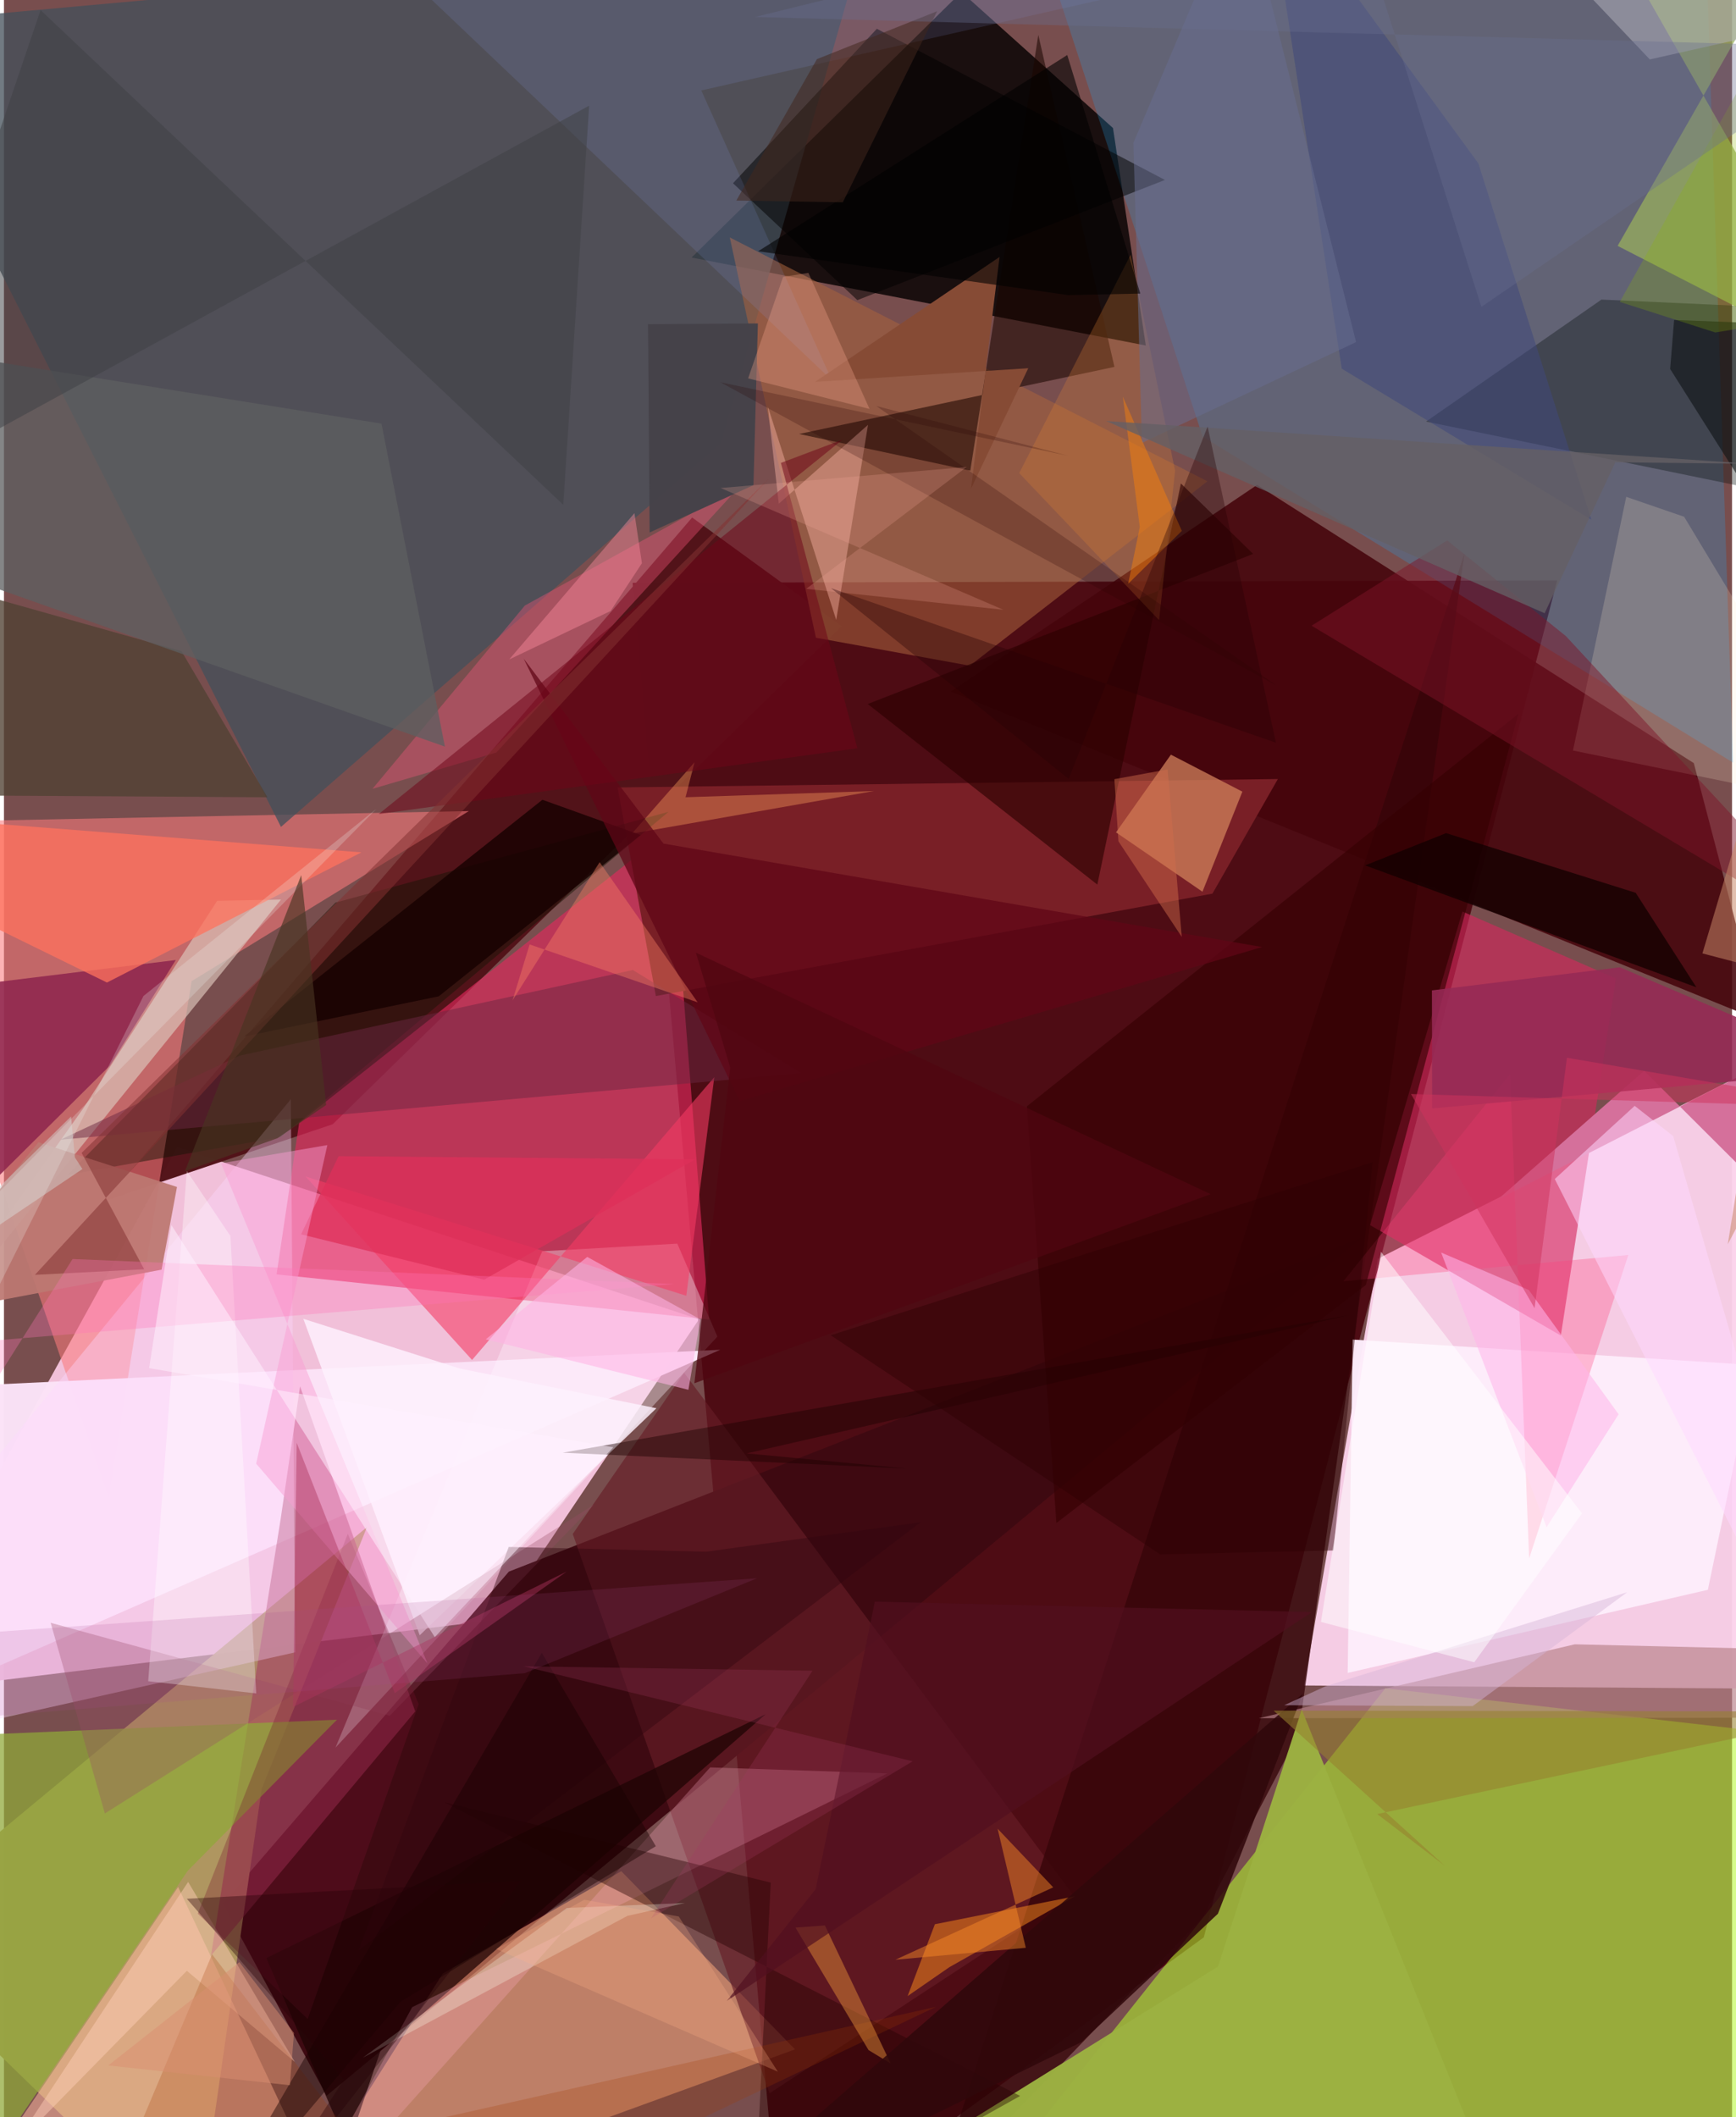 <svg xmlns="http://www.w3.org/2000/svg" width="228" height="278" viewBox="0 0 836 1024"><path fill="#784e4e" d="M0 0h836v1024H0z"/><path fill="#f5c4de" fill-opacity=".969" d="M83.892 554.81L-62 820.076l300.46-36.65 97.79-145.331z"/><path fill="#fad2eb" fill-opacity=".957" d="M898 817.044l-269.017-1.832 35.642-206.378L898 490.922z"/><path fill="#47010a" fill-opacity=".851" d="M375.49 1086l204.972-148.985 170.956-656.3-447.287 1.182z"/><path fill="#b2f82d" fill-opacity=".549" d="M668.288 816.586L454.072 1086 898 1067.254l-10.21-225.46z"/><path fill="#3e0a12" fill-opacity=".988" d="M244.264 760.133L105.833 920.695l50.25 92.93 500.59-414.864z"/><path fill="#060202" fill-opacity=".82" d="M332.659 124.558l130.54-128.41 73.318 65.777 15.868 105.177z"/><path fill="#b19961" fill-opacity=".969" d="M92.859 1086L-62 935.79l237.61-197.179-50.924 126.514z"/><path fill="#511319" fill-opacity=".984" d="M48.68 580.863L332.93 250.3l72.292 52.565-246.16 240.886z"/><path fill="#e3285d" fill-opacity=".624" d="M142.826 543.013l-10.948 73.363 209.247 21.815-18.685-237.214z"/><path fill="#fa7a7d" fill-opacity=".573" d="M90.778 474.544l134.122-82.25-286.9 5.679L50.694 724.075z"/><path fill="#ffad7e" fill-opacity=".522" d="M131.193 1082.727l251.503-91.514-84.05-86.192-86.35 49.499z"/><path fill="#1da8f1" fill-opacity=".243" d="M490.616-62l332.522 28.195 13.368 402.67-256.632-157.697z"/><path fill="#45050c" fill-opacity=".882" d="M606.252 234.519l-148.245 99.957 392.221 159.418-32.73-124.803z"/><path fill="#d5285d" fill-opacity=".616" d="M779.812 473.267l-74.237-32.388-44.684 151.657 92.281 53.436z"/><path fill="#44505a" fill-opacity=".757" d="M134.01 399.953L-62 11.899l478.805-43.372-69.911 245.793z"/><path fill="#fbe2f6" fill-opacity=".98" d="M-62 831.843L-37.143 1086l3.623-414.986 380.06-18.181z"/><path fill="#791f26" d="M616.283 376.794l-31.662 55.43-269.242 49.528-18.526-100.889z"/><path fill="#a53359" fill-opacity=".518" d="M198.969 827.752l-98.834 118.131 33.756-211.376 9.365-63.97z"/><path fill="#ffb8a0" fill-opacity=".541" d="M84.264 912.68L165.961 1086 .135 1040.17l-25.902 34.566z"/><path fill="#a7613c" fill-opacity=".565" d="M467.266 321.978l114.941-89.19-231.071-117.95 41.673 193.611z"/><path fill="#000906" fill-opacity=".337" d="M863.138 149.018L898 247.008l-210.03-43.113 84.857-58.997z"/><path fill="#661d27" fill-opacity=".655" d="M370.369 1012.43l146.756-96.08-188.093-252.404-53.87 77.987z"/><path fill="#fff8ff" fill-opacity=".357" d="M160.385 845.266L345.14 646.473l-19.394-44.969-65.353 3.687z"/><path fill="#360509" fill-opacity=".773" d="M706.54 267.655L450 1062.428l129.864-135.017 46.415-88.675z"/><path fill="#8e254d" fill-opacity=".867" d="M-62 482.19l145.128-17.86-31.865 51.054L-62 627.841z"/><path fill="#fdecfb" fill-opacity=".98" d="M650.052 809.13l2.422-161.225 194.461 12.356-22.64 108.668z"/><path fill="#cf805b" fill-opacity=".753" d="M599.113 382.892l-34.583-17.884-26.547 37.583 41.82 28.705z"/><path fill="#141505" fill-opacity=".463" d="M30.852 568.217L160.334 436.57l161.17-43.919-187.657 157.302z"/><path fill="#dbc4b9" fill-opacity=".675" d="M-62 677.347L134.026 435.08l-30.863.593L38.623 535.7z"/><path fill="#90a838" fill-opacity=".733" d="M88.936 904.792l72.173-73.04L-62 841.138l36.417 232.08z"/><path fill="#b68088" fill-opacity=".663" d="M865.94 830.8L898 798.595l-138.06-3.297-152.85 35.731z"/><path fill="#98af5c" fill-opacity=".737" d="M780.642 118.918L883.994-62l-95.902 48.476L898 179.235z"/><path fill="#d5709b" d="M793.461 517.9l-70.987 62.404 174.738-89.251L898 622.13z"/><path fill="#fdd8ff" fill-opacity=".38" d="M140.91 799.176l-2.126-267.536L-62 776.162l3.08 67.783z"/><path fill="#fa577d" fill-opacity=".365" d="M251.987 292.891l103.589-57.29-117.378 128.37-59.91 17.556z"/><path fill="#ffeccd" fill-opacity=".196" d="M898 391.282l-85.174-141.34-28.011-9.64-25.762 122.704z"/><path fill="#1b0600" fill-opacity=".569" d="M384.65 209.9l82.846 17.708 32.897-210.695 36.82 160.533z"/><path fill="#f53a63" fill-opacity=".584" d="M226.462 657.763l117.19-136.793-13.549 105.744-184.218-57.703z"/><path fill="#1e0304" fill-opacity=".737" d="M126.94 947.045l241.563-117.953L182.185 991.77l-15.804 46.556z"/><path fill="#ffacc4" fill-opacity=".271" d="M197.482 970.8l229.89-113.082-85.734-2.886L134.925 1086z"/><path fill="#ff735d" fill-opacity=".753" d="M-62 393.947v26.455l111.829 54.811 123.111-62.962z"/><path fill="#fe8c1c" fill-opacity=".494" d="M518.136 917.157l-60.759 34.29-20.211 13.982 13.188-34.743z"/><path fill="#9cb242" fill-opacity=".965" d="M725.926 1070.996l-98.092-244.153-40.522 124.29L370.345 1086z"/><path fill="#6b2742" fill-opacity=".494" d="M304.229 469.166L113.951 510.6l-86.596 40.624 358.59-32.175z"/><path fill-opacity=".51" d="M422.286 13.918l-69.592 74.714 60.153 56.53 148.81-58.127z"/><path fill="#ff3e7a" fill-opacity=".306" d="M728.583 519.553l9.26 234.165 47.984-146.73L647.976 619.7z"/><path fill="#514234" fill-opacity=".784" d="M-37.755 384.617l165.234.994-41.602-70.668-134.513-37.896z"/><path fill="#360003" fill-opacity=".627" d="M732.595 345.312l-237.72 189.755 14.26 201.572 149.711-115.147z"/><path fill="#fdf2fe" fill-opacity=".831" d="M201.13 790.923L144.835 637.86l75.708 24.06 95.11 19.202z"/><path fill="#bc7872" fill-opacity=".933" d="M83.71 574.088l-7.45 39.995-130.797 24.782 71.238-86.388z"/><path fill="#2c0000" fill-opacity=".627" d="M528.949 427.859l-111.08-87.362 186.453-72.592-34.954-34.074z"/><path fill="#5e5f60" fill-opacity=".761" d="M-20.497 278.652l233.817 82.46-30.682-156.214L-62 165.66z"/><path fill="#fbb4a5" fill-opacity=".435" d="M369.497 196.483l5.342 47.135 43.163-38.123-15.379 94.346z"/><path fill="#7e1328" fill-opacity=".478" d="M755.61 307.657L898 461.192 632.584 302.646l65.612-41.266z"/><path fill="#230000" fill-opacity=".404" d="M212.681 871.57l158.27 38.986L362.278 1086l129.32-72.263z"/><path fill="#3f497b" fill-opacity=".545" d="M610.311-62L713.283 79.041l54.636 172.296-120.734-73.027z"/><path fill="#da8134" fill-opacity=".275" d="M558.822 299.951l7.733-72.295-21.481-104.515-53.924 105.7z"/><path fill="#f59a59" fill-opacity=".408" d="M420.846 382.598l-91.121 3.002 4.362-16.913-30.32 34.513z"/><path fill="#92a9fe" fill-opacity=".129" d="M400.51 183.926L337.35 43.742 803.633-62H141.812z"/><path fill="#9b4a64" fill-opacity=".314" d="M48.806 877.114l-26.217-92.233 164.058 44.983 98.857-102.15z"/><path fill="#170000" fill-opacity=".808" d="M260.488 386.82l47.524 17.058-97.657 78.005-94.225 19.458z"/><path fill="#ffceb6" fill-opacity=".471" d="M89.107 910.212L3.425 1039.923l85.055-86.718 52.218 44.067z"/><path fill="#130000" fill-opacity=".773" d="M789.391 431.819l-91.714-28.872-39.18 15.606 160.248 58.964z"/><path fill="#600616" fill-opacity=".733" d="M251.431 318.58l67.638 89.437 289.593 50.035-252.663 74.517z"/><path fill="#73112c" fill-opacity=".298" d="M93.761 925.545l72.587-183.7 34.289 82.364-53.715 152.316z"/><path fill="#962a55" fill-opacity=".875" d="M781.74 467.856L898 517.493 690.911 536.12l-.101-57.096z"/><path fill="#864b35" d="M495.522 178.1l-103.145 6.594 89.268-60.422-13.794 112.08z"/><path fill="#404145" fill-opacity=".525" d="M270.59 244.173L283.102 51.11-62 239.936 17.71 4.866z"/><path fill="#a03b02" fill-opacity=".231" d="M208.611 1086l242.265-115.364-398.539 89.532 48.35-114.95z"/><path fill="#6f0518" fill-opacity=".518" d="M412.875 361.92l-231.546 31.801 224.376-181.09-29.839 11.27z"/><path fill="#fff" fill-opacity=".353" d="M69.784 813.146l18.67-246.808 21.097 31.468 12.48 221.235z"/><path fill="#676d90" fill-opacity=".525" d="M654.12 165.463L598.97-54.88 546.4 69.076l4.118 145.122z"/><path fill="#31050f" fill-opacity=".431" d="M443.467 736.247l-103.825 14.271-95.448-2.324-72.675 195.214z"/><path fill="#f98163" fill-opacity=".408" d="M335.594 484.792l-81.284-28-8.28 27.06 42.143-66.845z"/><path fill="#e38f37" fill-opacity=".471" d="M418.269 991.564l10.704 6.49-31.834-66.78-14.213 1.036z"/><path fill="#2f070b" fill-opacity=".871" d="M321.26 1086l200.112-98.4 65.908-61.994 41.075-106.438z"/><path fill="#454249" fill-opacity=".984" d="M362.593 234.65l-50.231 22.889-.773-100.723 53.14-.39z"/><path fill="#95812f" fill-opacity=".569" d="M898 827.838l-233.646 49.55 32.647 25.004-82.78-75.02z"/><path fill="#833131" fill-opacity=".533" d="M14.978 616.604l354.936-385.048L37.571 557.61l30.257 56.284z"/><path fill="#fc8e28" fill-opacity=".455" d="M480.7 884.488l13.637 57.586-63.081 5.78 76.356-35.012z"/><path fill="#afafb9" fill-opacity=".541" d="M803.522-56.177l-74.07 14.636 66.763 70.278 58.381-13.111z"/><path fill="#ff8c9f" fill-opacity=".42" d="M308.623 272.415l-3.615-24.22-60.603 70.775 49.072-23.455z"/><path fill="#1b0000" fill-opacity=".443" d="M436.704 710.274l-166.36-7.664 380.875-66.607-291.914 66.955z"/><path fill="#df3059" fill-opacity=".741" d="M143.734 597.005l18.166-37.803 172.542 1.512L232.35 618.91z"/><path fill="#d2cecb" fill-opacity=".506" d="M32.472 539.99l1.85 19.811 3.63 5.624L-62 632.765z"/><path fill="#510f20" fill-opacity=".682" d="M349.65 967.806l283.129-188.11-211.47-5.03-28.627 139.037z"/><path fill="#fcffed" fill-opacity=".282" d="M272.314 922.806l-98.712 72.44 128-68.612 27.825-6.213z"/><path fill="#0e1315" fill-opacity=".604" d="M806.065 178.46l1.908-23.698L898 158.16l-29.295 119.38z"/><path fill="#c78768" fill-opacity=".533" d="M833.933 601.778L898 481.085l-76.333-19.95L898 204.485z"/><path fill="#faa98e" fill-opacity=".31" d="M376.927 133.914l12.245-1.925 29.567 65.792L360.005 183z"/><path fill="#f99cd2" fill-opacity=".467" d="M156.452 553.837l-34.445 154.078 82.93 96.691-99.907-241.95z"/><path fill="#ffd9ff" fill-opacity=".518" d="M750.236 570.25l38.665-35.388 18.617 14.622L898 861.83z"/><path fill="#280000" fill-opacity=".22" d="M422.024 196.378l193.72 135.25L346.63 184.89l168.232 35.57z"/><path fill="#d5b4d8" fill-opacity=".451" d="M619.321 824.762l91.201.431 74.77-55.099-145.98 45.5z"/><path fill="#ffb5e9" fill-opacity=".553" d="M695.267 605.812l42.398 18.097 43.461 60.127-34.836 54.607z"/><path fill="#2d0004" fill-opacity=".455" d="M399.976 645.822l262.17-83.694-18.98 187.79-83.83 1.882z"/><path fill="#ce335c" fill-opacity=".51" d="M740.47 632.712L756.123 511.6 898 535.748l-217.321-6.61z"/><path fill="#180000" fill-opacity=".447" d="M92.48 1086l99.314-117.786 123.56-75.268-55.166-93.55z"/><path fill="#fefeff" fill-opacity=".506" d="M666.153 605.435L637.11 784.46l74.171 19.521 52.149-72z"/><path fill="#ff75b5" fill-opacity=".314" d="M-62 653.117l386.26-32.084L33.204 608.94-62 759.51z"/><path fill="#ffb3e5" fill-opacity=".561" d="M331.112 672.194l5.844-34.022-54.776-30.245-49.078 39.857z"/><path fill="#d16c4c" fill-opacity=".471" d="M537.195 376.859l1.96 30.04 30.625 46.234-6.844-80.985z"/><path fill="#f9a99b" fill-opacity=".22" d="M465.732 225.857l-77.605 58.951 95.378 10.123L346.7 236.035z"/><path fill="#fe8207" fill-opacity=".439" d="M569.822 256.78l-28.546-64.925 8.22 63.05-5.64 27.46z"/><path fill="#500610" fill-opacity=".757" d="M583.777 577.564L334.746 460.77l16.608 55.564-17.348 152.695z"/><path fill-opacity=".588" d="M364.861 121.53l149.526-94.918 35.35 115.38-34.888.739z"/><path fill="#eef2ef" fill-opacity=".235" d="M-27.767 602.356l-6.803 84.141L67.492 481.735 180.16 391.23z"/><path fill="#ac355d" fill-opacity=".447" d="M189.061 818.926l83.172-58.822-132.378 65.49 1.76-127.782z"/><path fill="#655f65" fill-opacity=".788" d="M779.555 223.585l-34.221 73.012-212.115-92.96 312.825 20.7z"/><path fill="#260205" fill-opacity=".353" d="M515.094 376.746L400.09 284.454l215.263 74.784-33.058-152.926z"/><path fill="#8cb900" fill-opacity=".247" d="M898 149.33l-70.106 11.472-46.194-14.784L898-62z"/><path fill="#fff2ff" fill-opacity=".518" d="M70.226 661.726l224.554 38.277-86.365 91.81L80.965 592.45z"/><path fill="#483421" fill-opacity=".639" d="M132.343 550.509L87.53 566.502l56.282-143.212 12.05 111.142z"/><path fill="#a7468e" fill-opacity=".157" d="M364.332 763.357l-112.366 45.895-309.337 24.972 26.968-43.083z"/><path fill="#41261e" fill-opacity=".525" d="M393.292 28.603l58.143-23.177-45.621 92.42-51.525-.851z"/><path fill="#686f8e" fill-opacity=".365" d="M714.748 148.392L647.783-62 363.351 8.221 898 22.808z"/><path fill="#a33c63" fill-opacity=".247" d="M251.483 805.928l188.115 45.95-126.612 75.996 78.164-119.796z"/><path fill="#ffb389" fill-opacity=".259" d="M238.12 942.649l136.257 59.35-47.93-75.064-45.721-8.091z"/><path fill="#db8d71" fill-opacity=".482" d="M138.31 1008.547l-87.846-9.561 63.424-49.99 26.419 34.283z"/><path fill="#260007" fill-opacity=".38" d="M112.454 1086l137.64-176.248-161.627 8.62 75.972 87.51z"/></svg>